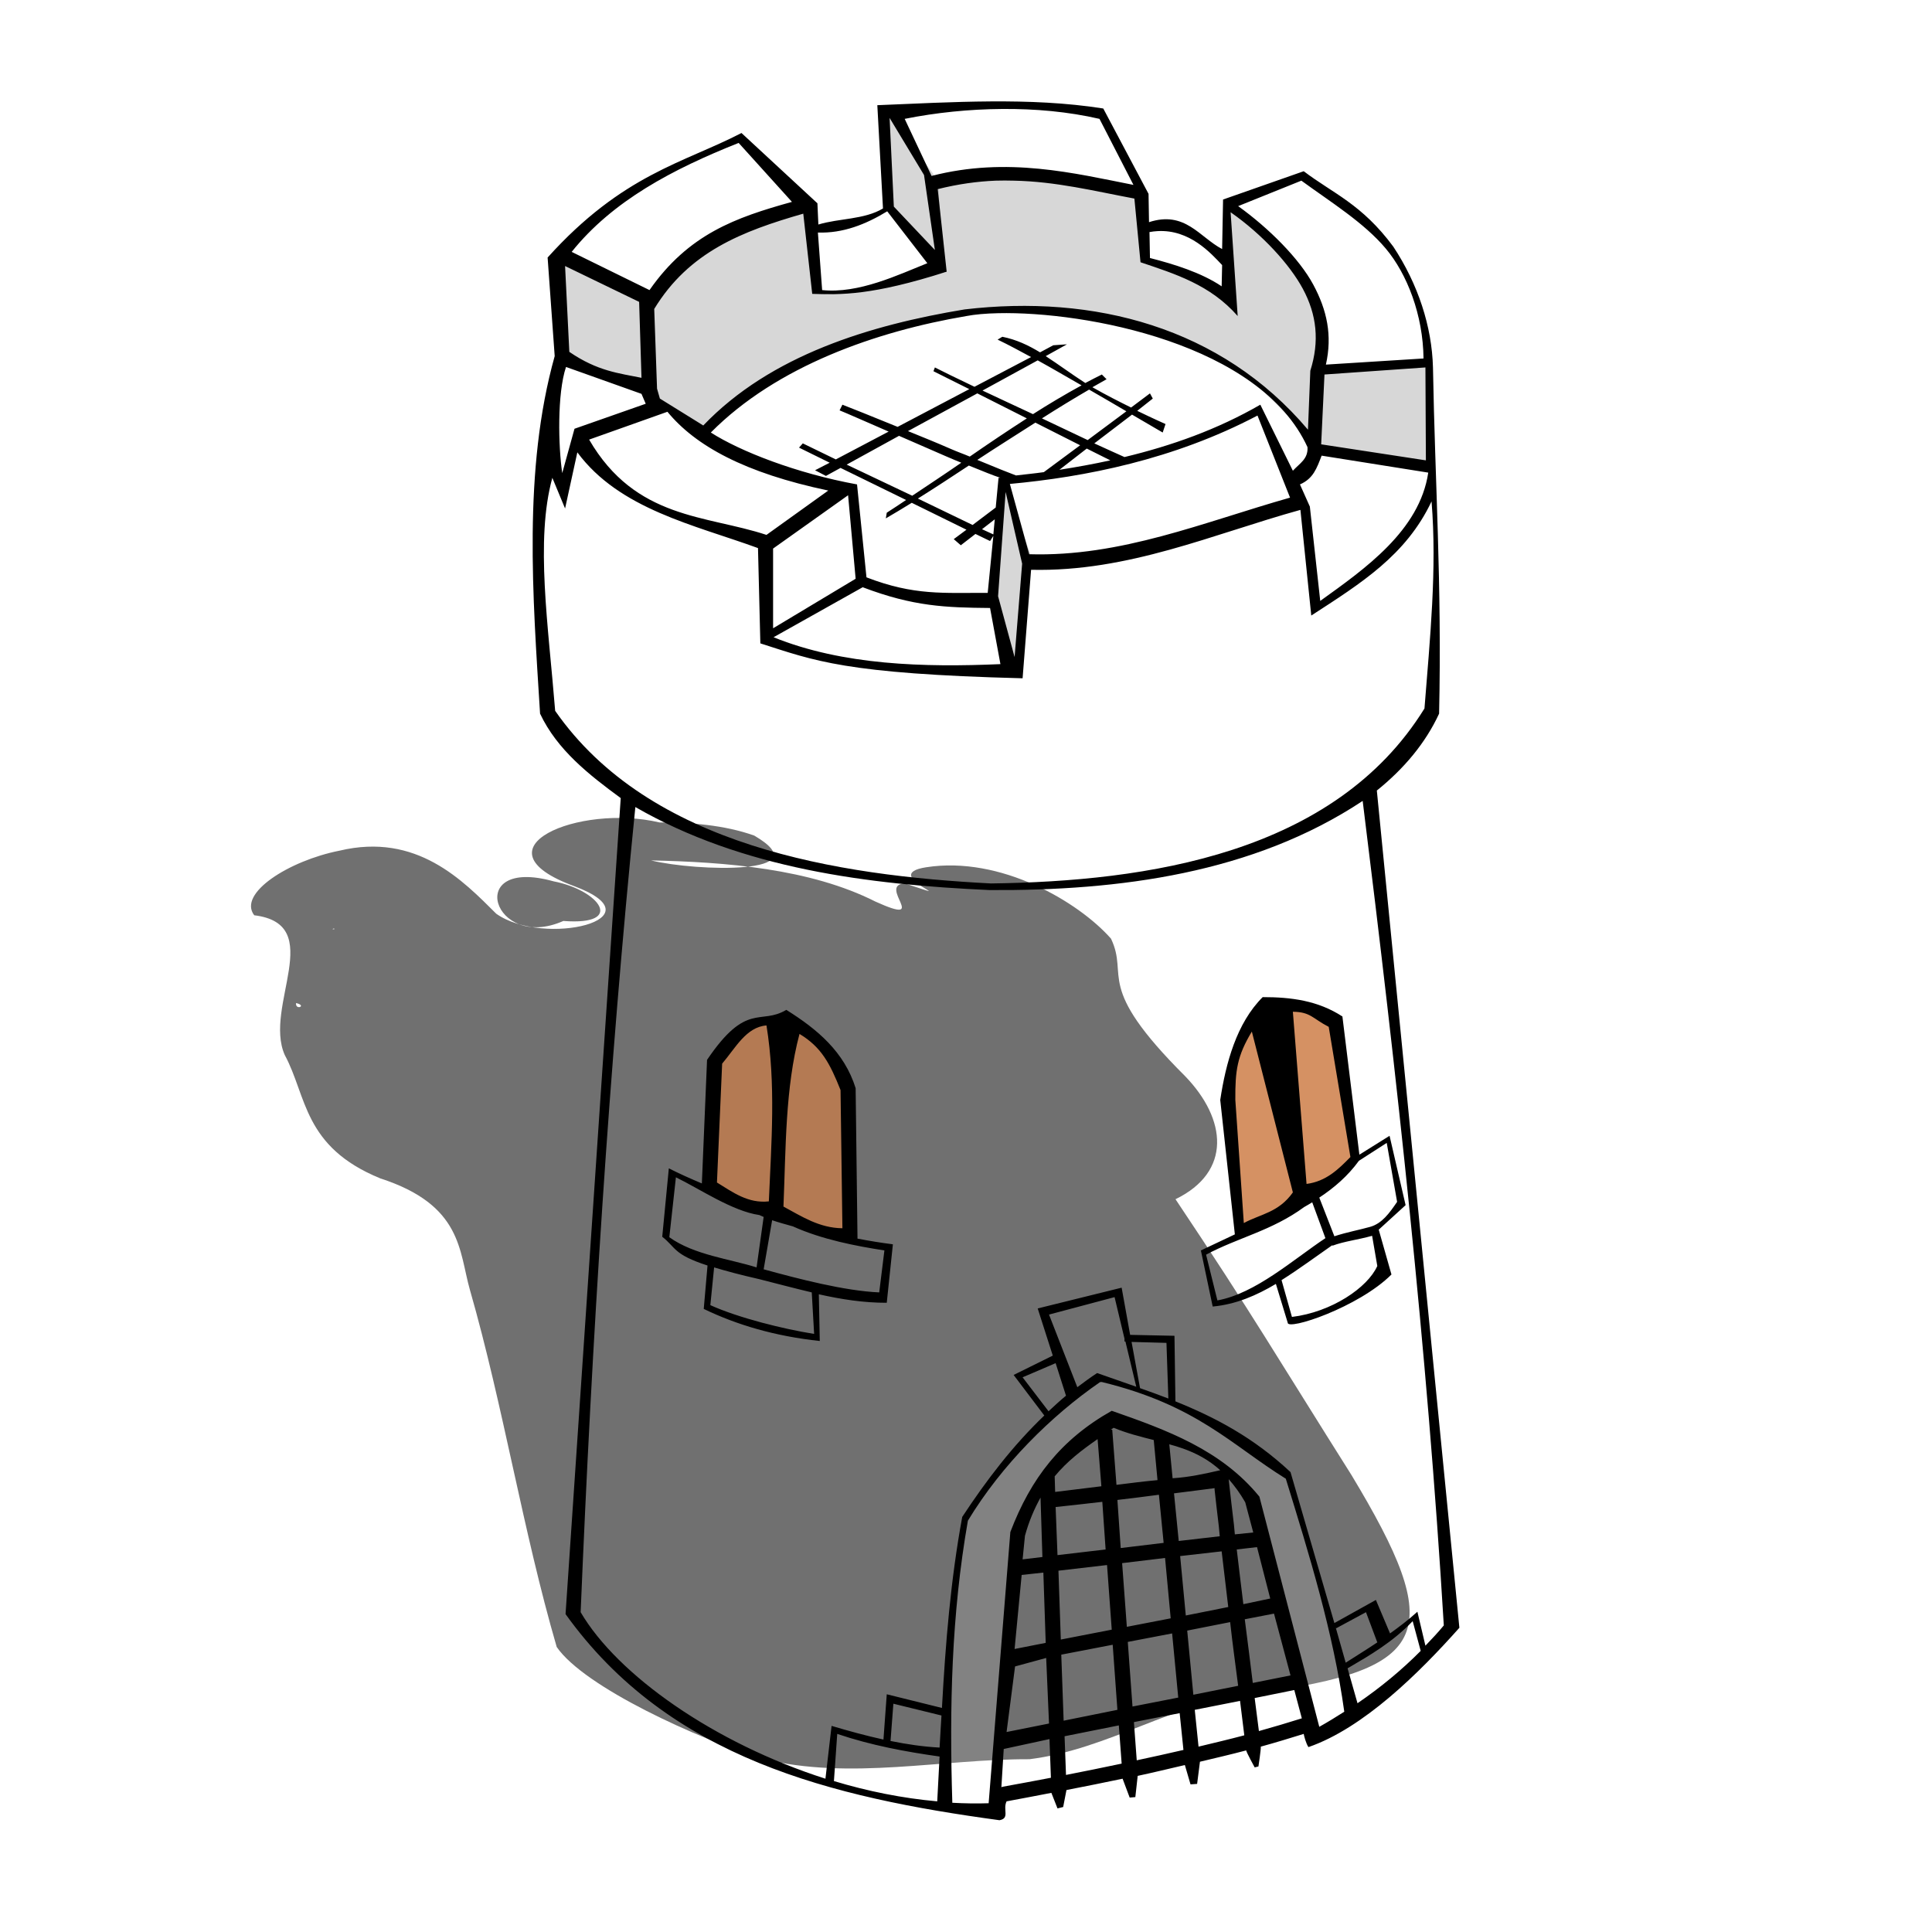 <?xml version="1.0" encoding="UTF-8" standalone="no"?>
<!-- Created with Inkscape (http://www.inkscape.org/) -->
<svg xmlns:dc="http://purl.org/dc/elements/1.1/" xmlns:cc="http://creativecommons.org/ns#" xmlns:rdf="http://www.w3.org/1999/02/22-rdf-syntax-ns#" xmlns:svg="http://www.w3.org/2000/svg" xmlns="http://www.w3.org/2000/svg" xmlns:xlink="http://www.w3.org/1999/xlink" xmlns:sodipodi="http://sodipodi.sourceforge.net/DTD/sodipodi-0.dtd" xmlns:inkscape="http://www.inkscape.org/namespaces/inkscape" width="128" height="128" id="svg2" sodipodi:version="0.32" inkscape:version="0.45+devel" version="1.0" sodipodi:docname="tower_round.svg" inkscape:output_extension="org.inkscape.output.svg.inkscape">
  <defs id="defs4">
    <linearGradient id="linearGradient2320">
      <stop id="stop2322" offset="0" style="stop-color: rgb(106, 60, 29); stop-opacity: 1;"/>
      <stop id="stop2324" offset="1" style="stop-color: rgb(143, 81, 39); stop-opacity: 1;"/>
    </linearGradient>
    <linearGradient id="linearGradient2338">
      <stop id="stop2340" offset="0" style="stop-color: rgb(177, 177, 177); stop-opacity: 1;"/>
      <stop id="stop2342" offset="1" style="stop-color: rgb(228, 228, 228); stop-opacity: 1;"/>
    </linearGradient>
    <linearGradient inkscape:collect="always" xlink:href="#linearGradient2338" id="linearGradient2369" x1="45.499" y1="58.344" x2="87.941" y2="105.067" gradientUnits="userSpaceOnUse"/>
    <linearGradient inkscape:collect="always" xlink:href="#linearGradient2338" id="linearGradient2374" x1="70.884" y1="46.03" x2="101.848" y2="54.396" gradientUnits="userSpaceOnUse"/>
    <linearGradient inkscape:collect="always" xlink:href="#linearGradient2338" id="linearGradient2410" x1="61.445" y1="33.127" x2="88.231" y2="20.489" gradientUnits="userSpaceOnUse"/>
    <linearGradient inkscape:collect="always" xlink:href="#linearGradient2338" id="linearGradient2412" x1="48.68" y1="14.924" x2="86.351" y2="24.587" gradientUnits="userSpaceOnUse"/>
    <linearGradient inkscape:collect="always" xlink:href="#linearGradient2338" id="linearGradient2414" x1="44.154" y1="33.699" x2="50.636" y2="31.375" gradientUnits="userSpaceOnUse"/>
    <linearGradient inkscape:collect="always" xlink:href="#linearGradient2338" id="linearGradient2416" x1="52.104" y1="36.634" x2="56.385" y2="37.368" gradientUnits="userSpaceOnUse"/>
    <linearGradient inkscape:collect="always" xlink:href="#linearGradient2338" id="linearGradient2418" x1="51.003" y1="41.588" x2="67.515" y2="41.588" gradientUnits="userSpaceOnUse"/>
    <linearGradient inkscape:collect="always" xlink:href="#linearGradient2338" id="linearGradient2420" x1="65.803" y1="35.533" x2="68.249" y2="40.915" gradientUnits="userSpaceOnUse"/>
    <linearGradient inkscape:collect="always" xlink:href="#linearGradient2338" id="linearGradient2422" x1="68.738" y1="37.001" x2="83.538" y2="28.623" gradientUnits="userSpaceOnUse"/>
    <linearGradient inkscape:collect="always" xlink:href="#linearGradient2338" id="linearGradient2424" x1="86.229" y1="35.166" x2="92.1" y2="31.253" gradientUnits="userSpaceOnUse"/>
    <linearGradient inkscape:collect="always" xlink:href="#linearGradient2338" id="linearGradient2426" x1="88.186" y1="25.137" x2="93.69" y2="29.785" gradientUnits="userSpaceOnUse"/>
    <linearGradient inkscape:collect="always" xlink:href="#linearGradient2338" id="linearGradient2428" x1="86.596" y1="20.795" x2="92.344" y2="16.269" gradientUnits="userSpaceOnUse"/>
    <linearGradient inkscape:collect="always" xlink:href="#linearGradient2338" id="linearGradient2430" x1="75.71" y1="16.636" x2="81.703" y2="16.636" gradientUnits="userSpaceOnUse"/>
    <linearGradient inkscape:collect="always" xlink:href="#linearGradient2338" id="linearGradient2432" x1="62.011" y1="12.233" x2="72.408" y2="7.952" gradientUnits="userSpaceOnUse"/>
    <linearGradient inkscape:collect="always" xlink:href="#linearGradient2338" id="linearGradient2434" x1="58.587" y1="9.42" x2="61.155" y2="14.313" gradientUnits="userSpaceOnUse"/>
    <linearGradient inkscape:collect="always" xlink:href="#linearGradient2338" id="linearGradient2436" x1="54.55" y1="19.266" x2="58.097" y2="14.863" gradientUnits="userSpaceOnUse"/>
    <linearGradient inkscape:collect="always" xlink:href="#linearGradient2338" id="linearGradient2438" x1="38.528" y1="17.431" x2="50.147" y2="10.949" gradientUnits="userSpaceOnUse"/>
    <linearGradient inkscape:collect="always" xlink:href="#linearGradient2338" id="linearGradient2440" x1="38.405" y1="19.205" x2="41.586" y2="23.486" gradientUnits="userSpaceOnUse"/>
    <linearGradient inkscape:collect="always" xlink:href="#linearGradient2338" id="linearGradient2442" x1="36.815" y1="29.173" x2="42.319" y2="26.605" gradientUnits="userSpaceOnUse"/>
    <linearGradient inkscape:collect="always" xlink:href="#linearGradient2320" id="linearGradient3218" x1="75.243" y1="108.843" x2="66.835" y2="120.259" gradientUnits="userSpaceOnUse"/>
    <linearGradient inkscape:collect="always" xlink:href="#linearGradient2338" id="linearGradient3248" x1="89.168" y1="110.011" x2="90.984" y2="107.33" gradientUnits="userSpaceOnUse"/>
    <linearGradient inkscape:collect="always" xlink:href="#linearGradient2338" id="linearGradient3250" x1="89.946" y1="112.259" x2="93.924" y2="108.368" gradientUnits="userSpaceOnUse"/>
    <linearGradient inkscape:collect="always" xlink:href="#linearGradient2338" id="linearGradient3252" x1="59.589" y1="115.2" x2="62.011" y2="113.73" gradientUnits="userSpaceOnUse"/>
    <linearGradient inkscape:collect="always" xlink:href="#linearGradient2338" id="linearGradient3254" x1="57.078" y1="118.378" x2="61.492" y2="117.015" gradientUnits="userSpaceOnUse"/>
    <linearGradient inkscape:collect="always" xlink:href="#linearGradient2338" id="linearGradient3256" x1="69.405" y1="93.751" x2="70.573" y2="90.811" gradientUnits="userSpaceOnUse"/>
    <linearGradient inkscape:collect="always" xlink:href="#linearGradient2338" id="linearGradient3258" x1="72.173" y1="91.849" x2="73.946" y2="86.746" gradientUnits="userSpaceOnUse"/>
    <linearGradient inkscape:collect="always" xlink:href="#linearGradient2338" id="linearGradient3260" x1="75.676" y1="92.108" x2="77.232" y2="89.341" gradientUnits="userSpaceOnUse"/>
    <linearGradient inkscape:collect="always" xlink:href="#linearGradient2338" id="linearGradient3262" x1="85.795" y1="87.005" x2="90.638" y2="82.335" gradientUnits="userSpaceOnUse"/>
    <linearGradient inkscape:collect="always" xlink:href="#linearGradient2338" id="linearGradient3264" x1="89.081" y1="81.557" x2="91.849" y2="76.281" gradientUnits="userSpaceOnUse"/>
    <linearGradient inkscape:collect="always" xlink:href="#linearGradient2338" id="linearGradient3266" x1="80.951" y1="86.314" x2="87.005" y2="79.914" gradientUnits="userSpaceOnUse"/>
    <linearGradient inkscape:collect="always" xlink:href="#linearGradient2338" id="linearGradient3268" x1="46.876" y1="86.227" x2="54.227" y2="85.362" gradientUnits="userSpaceOnUse"/>
    <linearGradient inkscape:collect="always" xlink:href="#linearGradient2338" id="linearGradient3270" x1="45.059" y1="81.946" x2="50.249" y2="80.995" gradientUnits="userSpaceOnUse"/>
    <linearGradient inkscape:collect="always" xlink:href="#linearGradient2338" id="linearGradient3272" x1="51.373" y1="84.454" x2="58.811" y2="83.243" gradientUnits="userSpaceOnUse"/>
    <filter inkscape:collect="always" id="filter3649">
      <feGaussianBlur inkscape:collect="always" stdDeviation="1.253" id="feGaussianBlur3651"/>
    </filter>
  </defs>
  <sodipodi:namedview id="base" pagecolor="#ffffff" bordercolor="#666666" borderopacity="1.0" gridtolerance="10000" guidetolerance="10" objecttolerance="10" inkscape:pageopacity="0.0" inkscape:pageshadow="2" inkscape:zoom="1" inkscape:cx="64" inkscape:cy="64" inkscape:document-units="px" inkscape:current-layer="layer2" showgrid="false" width="744.09px" inkscape:window-width="1248" inkscape:window-height="975" inkscape:window-x="426" inkscape:window-y="24"/>
  <g inkscape:groupmode="layer" id="layer2" inkscape:label="colors">
    <path style="fill: rgb(0, 0, 0); fill-rule: evenodd; stroke: none; stroke-width: 1px; stroke-linecap: butt; stroke-linejoin: miter; stroke-opacity: 1; filter: url(&quot;#filter3649&quot;); fill-opacity: 0.562;" d="M 43.691,54.489 C 38.381,53.227 31.195,56.215 38.058,58.715 C 43.818,60.885 36.038,62.77 32.879,60.538 C 30.669,58.338 27.608,55.14 22.494,56.359 C 19.146,57.021 15.733,59.189 16.843,60.639 C 21.688,61.231 17.437,66.684 18.866,69.896 C 20.343,72.631 20.074,75.979 25.198,78.072 C 30.645,79.839 30.401,82.894 31.134,85.46 C 33.344,93.163 34.643,101.424 36.884,109.117 C 38.714,111.784 46.242,115.205 50.542,116.535 C 56.34,117.961 62.383,116.53 68.207,116.553 C 73.51,115.885 77.766,112.761 83.15,112.172 C 94.973,110.655 95.783,108.08 89.53,97.712 C 84.737,90.118 82.95,87.027 77.88,79.451 C 81.616,77.638 81.284,74.152 78.507,71.288 C 72.446,65.247 74.823,64.739 73.606,62.188 C 71.455,59.748 66.291,56.693 61.37,57.457 C 58.088,57.956 64.241,59.95 59.948,58.526 C 58.093,58.645 61.696,61.406 58,59.732 C 53.659,57.543 48.091,57.112 43.134,57.005 C 46.135,57.738 54.437,57.981 49.972,55.36 C 47.988,54.653 45.732,54.487 43.691,54.489 z M 36.678,58.391 C 30.679,56.716 32.673,63.081 37.324,61.016 C 41.474,61.333 39.716,58.975 36.678,58.391 z M 25.513,59.612 L 25.302,59.702 L 25.513,59.612 z M 22.097,61.52 C 22.343,61.552 21.885,61.6 22.097,61.52 z M 19.614,66.454 C 20.377,66.628 19.56,66.969 19.614,66.454 z" id="path3528" sodipodi:nodetypes="cccccccccccccccccccccccccccccccc" inkscape:transform-center-x="-35.870846" inkscape:transform-center-y="8.1805851"/>
    <path style="fill: url(&quot;#linearGradient2369&quot;) rgb(0, 0, 0); fill-rule: evenodd; stroke: none; stroke-width: 1px; stroke-linecap: butt; stroke-linejoin: miter; stroke-opacity: 1;" d="M 41.83,52.901 L 37.916,106.718 L 38.772,108.43 L 44.643,113.567 L 54.673,118.337 L 66.17,120.417 L 66.537,112.834 L 67.271,101.826 L 70.451,96.444 L 73.631,94.12 L 78.279,95.343 L 82.315,98.279 L 83.783,100.48 L 85.495,109.164 L 87.207,115.402 L 96.381,108.063 L 94.057,82.867 L 90.632,52.29 L 85.862,54.981 L 78.646,57.672 L 69.717,58.65 L 61.4,58.405 L 50.881,56.693 L 41.83,52.901 z" id="path2367"/>
    <path style="fill: url(&quot;#linearGradient2374&quot;) rgb(0, 0, 0); fill-rule: evenodd; stroke: none; stroke-width: 1px; stroke-linecap: butt; stroke-linejoin: miter; stroke-opacity: 1;" d="M 35.837,30.763 L 35.959,46.786 L 39.629,51.434 L 45.255,54.858 L 55.529,57.916 L 66.048,59.017 L 78.156,57.916 L 88.675,53.758 L 95.28,47.275 L 95.035,31.375 L 93.934,34.31 L 90.265,38.102 L 87.207,40.426 L 86.473,33.454 L 75.099,36.634 L 68.127,37.123 L 67.515,44.584 L 60.666,44.34 L 54.55,43.484 L 50.759,42.138 L 50.636,35.9 L 45.377,34.433 L 41.096,32.353 L 38.161,28.806 L 37.305,32.72 L 35.837,30.763 z" id="path2372"/>
    <path style="fill: url(&quot;#linearGradient2442&quot;) rgb(0, 0, 0); fill-rule: evenodd; stroke: none; stroke-width: 1px; stroke-linecap: butt; stroke-linejoin: miter; stroke-opacity: 1;" d="M 37.305,23.914 L 43.053,25.626 L 43.053,27.461 L 38.283,28.562 L 37.305,32.965 L 36.204,30.152 L 36.693,25.749 L 37.305,23.914 z" id="path2376"/>
    <path style="fill: url(&quot;#linearGradient2440&quot;) rgb(0, 0, 0); fill-rule: evenodd; stroke: none; stroke-width: 1px; stroke-linecap: butt; stroke-linejoin: miter; stroke-opacity: 1;" d="M 37.549,23.547 L 36.938,17.065 L 42.931,19.388 L 43.298,25.749 L 37.549,23.547 z" id="path2378"/>
    <path style="fill: url(&quot;#linearGradient2438&quot;) rgb(0, 0, 0); fill-rule: evenodd; stroke: none; stroke-width: 1px; stroke-linecap: butt; stroke-linejoin: miter; stroke-opacity: 1;" d="M 37.06,16.698 L 39.629,14.251 L 43.053,12.05 L 46.233,10.337 L 49.169,8.992 L 53.205,13.762 L 48.802,15.23 L 45.377,17.431 L 43.053,19.755 L 37.06,16.698 z" id="path2380"/>
    <path style="fill: url(&quot;#linearGradient2436&quot;) rgb(0, 0, 0); fill-rule: evenodd; stroke: none; stroke-width: 1px; stroke-linecap: butt; stroke-linejoin: miter; stroke-opacity: 1;" d="M 53.694,15.108 L 56.14,14.618 L 58.831,13.884 L 62.501,17.676 L 59.81,18.165 L 58.22,18.899 L 56.14,19.266 L 54.061,19.266 L 53.694,15.108 z" id="path2382"/>
    <path style="fill: url(&quot;#linearGradient2434&quot;) rgb(0, 0, 0); fill-rule: evenodd; stroke: none; stroke-width: 1px; stroke-linecap: butt; stroke-linejoin: miter; stroke-opacity: 1;" d="M 58.954,14.007 L 58.587,7.157 L 62.134,11.927 L 62.501,17.554 L 58.954,14.007 z" id="path2384"/>
    <path style="fill: url(&quot;#linearGradient2432&quot;) rgb(0, 0, 0); fill-rule: evenodd; stroke: none; stroke-width: 1px; stroke-linecap: butt; stroke-linejoin: miter; stroke-opacity: 1;" d="M 59.565,7.28 L 63.601,7.035 L 67.76,6.913 L 73.264,7.647 L 75.955,12.906 L 69.472,11.561 L 65.681,11.561 L 62.011,11.927 L 58.831,7.524 L 59.565,7.28 z" id="path2386"/>
    <path style="fill: url(&quot;#linearGradient2430&quot;) rgb(0, 0, 0); fill-rule: evenodd; stroke: none; stroke-width: 1px; stroke-linecap: butt; stroke-linejoin: miter; stroke-opacity: 1;" d="M 75.71,13.273 L 75.832,17.431 L 77.3,17.676 L 81.703,20 L 81.581,17.187 L 79.746,16.086 L 77.667,14.863 L 75.955,14.985 L 75.71,13.273 z" id="path2388"/>
    <path style="fill: url(&quot;#linearGradient2428&quot;) rgb(0, 0, 0); fill-rule: evenodd; stroke: none; stroke-width: 1px; stroke-linecap: butt; stroke-linejoin: miter; stroke-opacity: 1;" d="M 81.459,13.395 L 86.106,11.561 L 90.143,14.251 L 92.344,16.575 L 93.934,19.878 L 94.668,23.792 L 87.085,24.648 L 87.452,22.446 L 86.963,19.266 L 84.761,16.331 L 81.459,13.395 z" id="path2390"/>
    <path style="fill: url(&quot;#linearGradient2426&quot;) rgb(0, 0, 0); fill-rule: evenodd; stroke: none; stroke-width: 1px; stroke-linecap: butt; stroke-linejoin: miter; stroke-opacity: 1;" d="M 87.085,24.648 L 86.718,29.907 L 94.668,31.008 L 94.546,23.914 L 87.085,24.648 z" id="path2392"/>
    <path style="fill: url(&quot;#linearGradient2424&quot;) rgb(0, 0, 0); fill-rule: evenodd; stroke: none; stroke-width: 1px; stroke-linecap: butt; stroke-linejoin: miter; stroke-opacity: 1;" d="M 86.963,29.907 L 85.617,32.109 L 86.596,33.576 L 87.085,40.426 L 88.92,38.958 L 92.834,36.145 L 94.668,33.209 L 94.879,30.886 L 86.963,29.907 z" id="path2394" sodipodi:nodetypes="ccccccccc"/>
    <path style="fill: url(&quot;#linearGradient2422&quot;) rgb(0, 0, 0); fill-rule: evenodd; stroke: none; stroke-width: 1px; stroke-linecap: butt; stroke-linejoin: miter; stroke-opacity: 1;" d="M 83.416,27.094 C 83.905,28.195 86.596,33.332 86.596,33.332 L 82.07,34.8 L 72.775,36.879 L 67.882,37.001 L 66.415,31.619 L 70.451,31.619 L 75.465,30.274 L 79.012,29.296 L 82.804,27.706 L 83.416,27.094 z" id="path2396"/>
    <path style="fill: url(&quot;#linearGradient2420&quot;) rgb(0, 0, 0); fill-rule: evenodd; stroke: none; stroke-width: 1px; stroke-linecap: butt; stroke-linejoin: miter; stroke-opacity: 1;" d="M 68.249,36.634 L 67.393,44.462 L 65.803,39.447 L 66.415,31.742 L 68.249,36.634 z" id="path2398"/>
    <path style="fill: url(&quot;#linearGradient2418&quot;) rgb(0, 0, 0); fill-rule: evenodd; stroke: none; stroke-width: 1px; stroke-linecap: butt; stroke-linejoin: miter; stroke-opacity: 1;" d="M 65.681,39.937 L 62.011,39.692 L 57.853,38.836 L 57.241,38.591 L 51.003,42.138 L 51.86,42.994 L 55.162,43.606 L 62.011,44.462 L 67.515,44.584 L 65.681,39.937 z" id="path2400"/>
    <path style="fill: url(&quot;#linearGradient2416&quot;) rgb(0, 0, 0); fill-rule: evenodd; stroke: none; stroke-width: 1px; stroke-linecap: butt; stroke-linejoin: miter; stroke-opacity: 1;" d="M 56.63,32.353 L 57.119,38.836 L 51.003,42.383 L 50.881,38.347 L 50.881,35.9 L 56.63,32.353 z" id="path2402"/>
    <path style="fill: url(&quot;#linearGradient2414&quot;) rgb(0, 0, 0); fill-rule: evenodd; stroke: none; stroke-width: 1px; stroke-linecap: butt; stroke-linejoin: miter; stroke-opacity: 1;" d="M 56.385,32.72 L 51.615,31.253 L 47.701,29.54 L 44.032,26.727 L 38.161,28.439 L 39.139,30.396 L 41.586,32.476 L 46.111,34.677 L 51.003,36.023 L 56.385,32.72 z" id="path2404"/>
    <path style="fill: url(&quot;#linearGradient2412&quot;) rgb(0, 0, 0); fill-rule: evenodd; stroke: none; stroke-width: 1px; stroke-linecap: butt; stroke-linejoin: miter; stroke-opacity: 1;" d="M 47.089,28.439 L 50.392,25.504 L 56.385,22.691 L 62.011,20.978 L 66.537,20.367 L 72.041,20.856 L 76.444,21.59 L 82.682,24.648 L 86.963,29.173 L 86.106,31.742 L 87.207,27.95 L 87.207,24.159 L 87.697,21.712 L 85.74,17.309 L 81.459,13.395 L 81.581,16.82 L 81.826,19.755 L 77.789,17.676 L 75.832,17.431 L 75.955,12.906 L 69.962,11.805 L 66.537,11.561 L 62.011,11.805 L 62.623,18.043 L 58.954,18.899 L 54.795,19.511 L 53.939,19.388 L 53.45,13.762 L 48.924,15.108 L 44.766,17.921 L 42.442,20.367 L 43.298,26.482 L 44.521,27.094 L 47.089,28.439 z" id="path2406"/>
    <path style="fill: url(&quot;#linearGradient2410&quot;) rgb(0, 0, 0); fill-rule: evenodd; stroke: none; stroke-width: 1px; stroke-linecap: butt; stroke-linejoin: miter; stroke-opacity: 1;" d="M 47.089,28.684 L 49.413,26.36 L 56.263,22.554 L 64.938,20.489 L 71.307,20.612 L 79.502,23.058 L 82.926,24.892 L 87.085,28.929 L 86.351,31.986 L 83.66,27.094 L 79.624,29.173 L 74.487,30.763 L 70.451,31.619 L 66.292,31.619 L 65.803,39.937 L 62.011,39.814 L 57.241,38.591 L 56.507,32.72 L 53.083,31.619 L 48.313,29.785 L 47.089,28.684 z" id="path2408" sodipodi:nodetypes="ccccccccccccccccccccc"/>
    <path id="path2444" d="M 37.549,23.547 L 36.938,17.065 L 42.931,19.388 L 43.298,25.749 L 37.549,23.547 z" style="fill: rgb(0, 0, 0); fill-rule: evenodd; stroke: none; stroke-width: 1px; stroke-linecap: butt; stroke-linejoin: miter; stroke-opacity: 1; fill-opacity: 0.157;"/>
    <path id="path2446" d="M 58.954,14.007 L 58.587,7.157 L 62.134,11.927 L 62.501,17.554 L 58.954,14.007 z" style="fill: rgb(0, 0, 0); fill-rule: evenodd; stroke: none; stroke-width: 1px; stroke-linecap: butt; stroke-linejoin: miter; stroke-opacity: 1; fill-opacity: 0.157;"/>
    <path id="path2448" d="M 87.085,24.648 L 86.718,29.907 L 94.668,31.008 L 94.546,23.914 L 87.085,24.648 z" style="fill: rgb(0, 0, 0); fill-rule: evenodd; stroke: none; stroke-width: 1px; stroke-linecap: butt; stroke-linejoin: miter; stroke-opacity: 1; fill-opacity: 0.157;"/>
    <path id="path2450" d="M 68.249,36.634 L 67.393,44.462 L 65.803,39.447 L 66.415,31.742 L 68.249,36.634 z" style="fill: rgb(0, 0, 0); fill-rule: evenodd; stroke: none; stroke-width: 1px; stroke-linecap: butt; stroke-linejoin: miter; stroke-opacity: 1; fill-opacity: 0.157;"/>
    <path id="path3029" d="M 47.089,28.439 L 50.392,25.504 L 56.385,22.691 L 62.011,20.978 L 66.537,20.367 L 72.041,20.856 L 76.444,21.59 L 82.593,24.825 L 86.963,29.173 L 86.106,31.742 L 87.207,27.95 L 87.207,24.159 L 87.697,21.712 L 85.74,17.309 L 81.459,13.395 L 81.581,16.82 L 81.826,19.755 L 77.789,17.676 L 75.832,17.431 L 75.955,12.906 L 69.962,11.805 L 66.537,11.561 L 62.011,11.805 L 62.623,18.043 L 58.954,18.899 L 54.795,19.511 L 53.939,19.388 L 53.45,13.762 L 48.924,15.108 L 44.766,17.921 L 42.442,20.367 L 43.298,26.482 L 44.521,27.094 L 47.089,28.439 z" style="fill: rgb(0, 0, 0); fill-rule: evenodd; stroke: none; stroke-width: 1px; stroke-linecap: butt; stroke-linejoin: miter; stroke-opacity: 1; fill-opacity: 0.157;" sodipodi:nodetypes="cccccccccccccccccccccccccccccccccc"/>
    <path style="fill: url(&quot;#linearGradient3218&quot;) rgb(0, 0, 0); fill-rule: evenodd; stroke: none; stroke-width: 1px; stroke-linecap: butt; stroke-linejoin: miter; stroke-opacity: 1;" d="M 65.989,118.746 L 66.768,108.886 L 67.459,101.881 L 69.103,98.335 L 73.168,94.097 L 77.578,95.222 C 79.528,96.162 80.971,96.535 82.854,99.2 L 86.919,114.249 L 80.778,115.892 L 74.378,117.362 L 65.989,118.746 z" id="path3031" sodipodi:nodetypes="ccccccccccc"/>
    <path style="fill: rgb(255, 255, 255); fill-rule: evenodd; stroke: none; stroke-width: 1px; stroke-linecap: butt; stroke-linejoin: miter; stroke-opacity: 1; fill-opacity: 0.125;" d="M 62.53,119.697 L 62.789,111.049 L 63.827,100.93 L 64.951,99.2 L 67.805,95.568 L 72.735,91.243 L 75.676,92.108 L 80.432,94.27 L 85.535,97.73 L 86.746,102.486 L 89.859,113.643 L 87.265,115.114 L 83.027,99.546 C 81.795,97.869 80.844,96.725 78.011,95.395 L 73.773,94.184 C 72.263,95.46 69.763,97.263 69.103,97.903 L 67.2,102.746 L 66.162,115.459 L 65.989,120.562 L 62.53,119.697 z" id="path3220" sodipodi:nodetypes="cccccccccccccccccccc"/>
    <path style="fill: url(&quot;#linearGradient3254&quot;) rgb(0, 0, 0); fill-rule: evenodd; stroke: none; stroke-width: 1px; stroke-linecap: butt; stroke-linejoin: miter; stroke-opacity: 1;" d="M 62.443,119.438 L 59.503,119.178 L 54.919,118.227 C 54.919,118.227 54.91,114.5 55.265,114.595 C 56.919,115.038 62.703,116.238 62.703,116.238 L 62.443,119.438 z" id="path3222" sodipodi:nodetypes="cccscc"/>
    <path style="fill: url(&quot;#linearGradient3252&quot;) rgb(0, 0, 0); fill-rule: evenodd; stroke: none; stroke-width: 1px; stroke-linecap: butt; stroke-linejoin: miter; stroke-opacity: 1;" d="M 58.724,115.114 L 58.897,112.432 L 62.616,113.643 L 62.443,116.065 L 58.724,115.114 z" id="path3224"/>
    <path style="fill: url(&quot;#linearGradient3250&quot;) rgb(0, 0, 0); fill-rule: evenodd; stroke: none; stroke-width: 1px; stroke-linecap: butt; stroke-linejoin: miter; stroke-opacity: 1;" d="M 88.822,110.53 L 90.811,109.405 L 93.751,107.157 L 94.53,109.665 L 89.514,113.211 L 88.822,110.53 z" id="path3226"/>
    <path style="fill: url(&quot;#linearGradient3248&quot;) rgb(0, 0, 0); fill-rule: evenodd; stroke: none; stroke-width: 1px; stroke-linecap: butt; stroke-linejoin: miter; stroke-opacity: 1;" d="M 92.022,108.714 L 90.897,106.292 L 88.13,107.935 L 88.995,110.443 L 92.022,108.714 z" id="path3228"/>
    <path style="fill: url(&quot;#linearGradient3266&quot;) rgb(0, 0, 0); fill-rule: evenodd; stroke: none; stroke-width: 1px; stroke-linecap: butt; stroke-linejoin: miter; stroke-opacity: 1;" d="M 86.919,79.395 L 82.422,81.903 L 79.568,82.941 L 80.519,86.314 L 82.076,86.054 L 85.449,84.151 L 88.389,82.162 L 86.919,79.395 z" id="path3230"/>
    <path style="fill: url(&quot;#linearGradient3264&quot;) rgb(0, 0, 0); fill-rule: evenodd; stroke: none; stroke-width: 1px; stroke-linecap: butt; stroke-linejoin: miter; stroke-opacity: 1;" d="M 86.832,79.049 L 90.032,76.627 L 92.108,75.416 L 92.973,79.654 L 91.157,81.557 L 88.822,82.162 L 86.832,79.049 z" id="path3232"/>
    <path style="fill: url(&quot;#linearGradient3262&quot;) rgb(0, 0, 0); fill-rule: evenodd; stroke: none; stroke-width: 1px; stroke-linecap: butt; stroke-linejoin: miter; stroke-opacity: 1;" d="M 88.562,82.076 L 84.67,84.67 L 85.276,87.524 L 87.351,87.092 L 91.07,85.362 L 91.762,84.497 L 91.07,81.47 L 88.562,82.076 z" id="path3234"/>
    <path style="fill: url(&quot;#linearGradient3260&quot;) rgb(0, 0, 0); fill-rule: evenodd; stroke: none; stroke-width: 1px; stroke-linecap: butt; stroke-linejoin: miter; stroke-opacity: 1;" d="M 77.838,92.8 L 77.578,88.649 L 74.724,88.735 L 75.33,92.022 L 77.838,92.8 z" id="path3236"/>
    <path style="fill: url(&quot;#linearGradient3258&quot;) rgb(0, 0, 0); fill-rule: evenodd; stroke: none; stroke-width: 1px; stroke-linecap: butt; stroke-linejoin: miter; stroke-opacity: 1;" d="M 71.092,92.454 L 69.016,86.832 L 74.119,85.795 L 75.33,92.195 L 72.908,91.157 L 71.438,92.541 L 70.659,91.935" id="path3238"/>
    <path style="fill: url(&quot;#linearGradient3256&quot;) rgb(0, 0, 0); fill-rule: evenodd; stroke: none; stroke-width: 1px; stroke-linecap: butt; stroke-linejoin: miter; stroke-opacity: 1;" d="M 70.054,89.946 L 67.459,91.157 L 69.449,93.751 L 71.351,92.454 L 70.054,89.946 z" id="path3240"/>
    <path style="fill: url(&quot;#linearGradient3272&quot;) rgb(0, 0, 0); fill-rule: evenodd; stroke: none; stroke-width: 1px; stroke-linecap: butt; stroke-linejoin: miter; stroke-opacity: 1;" d="M 58.811,82.768 L 53.189,81.211 L 51.027,80.432 L 50.162,84.151 L 53.449,85.103 C 53.449,85.103 55.784,85.795 56.13,85.795 C 56.476,85.795 58.638,86.054 58.638,86.054 L 58.811,82.768 z" id="path3242"/>
    <path style="fill: url(&quot;#linearGradient3270&quot;) rgb(0, 0, 0); fill-rule: evenodd; stroke: none; stroke-width: 1px; stroke-linecap: butt; stroke-linejoin: miter; stroke-opacity: 1;" d="M 51.546,80.259 C 51.2,80.259 48.173,79.481 48.173,79.481 L 46.27,78.443 L 44.281,77.665 L 44.108,81.816 L 46.184,83.546 L 50.249,84.324 L 51.546,80.259 z" id="path3244"/>
    <path style="fill: url(&quot;#linearGradient3268&quot;) rgb(0, 0, 0); fill-rule: evenodd; stroke: none; stroke-width: 1px; stroke-linecap: butt; stroke-linejoin: miter; stroke-opacity: 1;" d="M 47.135,83.719 L 46.876,86.573 L 49.989,87.87 L 54.227,88.735 L 54.141,85.362 L 51.027,84.324 L 47.135,83.719 z" id="path3246"/>
    <path style="fill: rgb(213, 145, 99); fill-rule: evenodd; stroke: none; stroke-width: 1px; stroke-linecap: butt; stroke-linejoin: miter; stroke-opacity: 1; fill-opacity: 1;" d="M 90.02,76.385 L 87.941,78.709 L 87.085,78.831 L 85.25,79.932 L 82.07,81.522 L 81.092,72.96 L 81.826,70.147 L 83.905,66.356 L 87.941,67.212 L 88.797,68.313 L 90.02,76.385 z" id="path3458"/>
    <path style="fill: rgb(213, 145, 99); fill-rule: evenodd; stroke: none; stroke-width: 1px; stroke-linecap: butt; stroke-linejoin: miter; stroke-opacity: 1; fill-opacity: 1;" d="M 56.63,81.889 L 51.737,80.421 L 50.025,79.932 L 46.967,78.342 L 47.334,70.392 L 49.291,68.435 L 50.392,67.579 L 52.104,67.579 L 55.04,69.413 L 56.385,72.838 L 56.63,81.889 z" id="path3460"/>
    <path id="path3462" d="M 56.63,81.889 L 51.737,80.421 L 50.025,79.932 L 46.967,78.342 L 47.334,70.392 L 49.291,68.435 L 50.392,67.579 L 52.104,67.579 L 55.04,69.413 L 56.385,72.838 L 56.63,81.889 z" style="fill: rgb(0, 0, 0); fill-rule: evenodd; stroke: none; stroke-width: 1px; stroke-linecap: butt; stroke-linejoin: miter; stroke-opacity: 1; fill-opacity: 0.157;"/>
  </g>
  <g inkscape:label="outline" inkscape:groupmode="layer" id="layer1">
    <path style="fill: rgb(0, 0, 0); fill-opacity: 1; fill-rule: evenodd; stroke: none; stroke-width: 1px; stroke-linecap: butt; stroke-linejoin: miter; stroke-opacity: 1;" d="M 65.625,6.719 C 63.126,6.736 60.619,6.867 58.125,6.969 L 58.5,13.812 C 57.255,14.556 55.6,14.456 54.219,14.875 L 54.156,13.469 L 49.125,8.812 C 45.306,10.793 41.256,11.539 36.281,17.062 L 36.75,23.594 C 34.638,31.128 35.299,39.539 35.781,47.281 C 36.913,49.683 39.023,51.331 41.125,52.875 L 37.469,106.938 C 44.329,116.512 55.125,119.084 66.219,120.594 C 66.923,120.465 66.422,119.896 66.688,119.344 C 67.655,119.171 68.658,118.969 69.656,118.781 L 70.062,119.812 L 70.438,119.719 L 70.656,118.594 C 71.888,118.358 73.129,118.102 74.375,117.844 L 74.844,119.094 L 75.219,119.062 L 75.375,117.656 C 76.429,117.432 77.459,117.179 78.5,116.938 L 78.875,118.219 L 79.312,118.188 L 79.5,116.719 C 80.532,116.473 81.565,116.233 82.562,115.969 C 82.578,116.094 83.125,117.094 83.125,117.094 L 83.375,117.031 C 83.375,117.031 83.551,115.873 83.531,115.719 C 84.507,115.451 85.455,115.161 86.375,114.875 C 86.392,115.002 86.528,115.517 86.688,115.75 C 90.34,114.487 94.025,110.836 96.688,107.844 L 91.219,52.375 C 93.008,50.936 94.439,49.241 95.344,47.281 C 95.533,38.661 95.073,31.99 94.938,24.344 C 94.868,21.634 93.95,18.822 92.312,16.344 C 90.222,13.513 88.304,12.813 86.375,11.344 L 81.031,13.219 L 80.969,16.5 C 79.468,15.714 78.519,13.941 76.125,14.719 L 76.094,12.844 L 73.094,7.188 C 70.614,6.799 68.124,6.702 65.625,6.719 z M 66.406,7.219 C 68.591,7.203 70.763,7.397 72.844,7.875 L 75.094,12.25 C 71.217,11.488 66.735,10.359 61.719,11.656 L 59.938,7.875 C 62.023,7.458 64.221,7.234 66.406,7.219 z M 58.938,7.812 L 61.219,11.594 L 61.938,16.562 L 59.219,13.688 L 58.938,7.812 z M 48.938,9.469 L 52.469,13.375 C 48.721,14.415 45.619,15.514 43.031,19.219 L 37.875,16.688 C 40.585,13.302 44.578,11.201 48.938,9.469 z M 65.969,11.969 C 66.373,11.953 66.765,11.961 67.156,11.969 C 69.961,12.022 72.492,12.657 75.156,13.156 L 75.562,17.375 C 77.863,18.151 80.185,18.866 82,20.938 L 81.531,14.062 C 83.649,15.541 85.45,17.527 86.312,19.125 C 87.241,20.846 87.431,22.608 86.812,24.562 L 86.656,28.469 C 80.885,21.646 72.454,19.495 63.906,20.5 C 57.69,21.53 51.075,23.507 46.594,28.188 L 43.719,26.406 L 43.531,25.75 L 43.344,20.469 C 45.646,16.682 49.169,15.319 53.219,14.156 L 53.812,19.469 C 55.692,19.53 57.761,19.59 62.719,18 L 62.125,12.531 C 63.477,12.193 64.756,12.017 65.969,11.969 z M 86.219,11.969 C 88.163,13.389 90.37,14.75 91.812,16.469 C 93.229,18.156 94.281,20.869 94.312,23.75 L 87.844,24.156 C 88.277,22.23 87.925,20.557 87,18.844 C 86.078,17.136 84.083,15.131 82.031,13.656 L 86.219,11.969 z M 58.781,14 L 61.438,17.438 C 59.511,18.206 56.898,19.471 54.469,19.219 L 54.188,15.406 C 55.853,15.465 57.363,14.863 58.781,14 z M 76.688,15.312 C 78.814,15.19 80.217,16.768 80.969,17.562 L 80.938,18.969 C 79.594,18.064 77.807,17.509 76.188,17.094 L 76.156,15.375 C 76.34,15.341 76.513,15.323 76.688,15.312 z M 37.438,17.625 L 42.344,20 L 42.5,25.031 C 41.014,24.727 39.598,24.598 37.719,23.312 L 37.438,17.625 z M 66.125,20.75 C 71.934,20.62 83.494,22.779 86.625,29.625 C 86.673,30.408 86.121,30.683 85.656,31.188 L 83.5,26.812 C 80.651,28.457 77.619,29.531 74.5,30.281 C 74.487,30.275 73.077,29.644 72.5,29.375 L 75,27.469 C 75.645,27.848 77.031,28.656 77.031,28.656 L 77.219,28.094 C 77.219,28.094 76.446,27.754 75.344,27.219 L 76.375,26.406 L 76.188,26.062 L 74.938,27 C 74.17,26.62 73.306,26.185 72.375,25.656 C 72.686,25.477 73.007,25.293 73.312,25.125 L 73,24.812 C 72.636,24.995 72.267,25.18 71.906,25.375 C 70.997,24.792 70.149,24.158 69.281,23.594 L 70.688,22.812 L 69.781,22.875 L 68.906,23.344 C 68.141,22.88 67.333,22.494 66.406,22.312 L 66.094,22.5 C 66.848,22.861 67.577,23.258 68.312,23.656 L 64.562,25.625 C 63.376,25.058 62.376,24.573 61.938,24.344 L 61.844,24.594 C 62.205,24.783 63.359,25.345 64.219,25.781 L 59.469,28.281 C 57.756,27.584 56.291,26.992 55.812,26.812 L 55.625,27.188 C 55.913,27.296 57.728,28.099 58.875,28.594 L 55.375,30.438 L 53.188,29.375 L 52.938,29.656 L 54.969,30.656 L 54,31.156 L 54.719,31.531 L 55.688,31 L 60.031,33.125 C 59.608,33.406 59.168,33.704 58.75,33.969 L 58.688,34.344 C 59.251,34.015 59.823,33.674 60.406,33.312 L 64.031,35.094 L 63.188,35.719 L 63.656,36.125 L 64.625,35.375 L 65.594,35.844 L 65.812,35.5 L 65.438,39.281 C 62.532,39.264 60.585,39.478 57.406,38.25 L 56.781,32.094 C 52.751,31.359 49.035,29.898 47.094,28.656 C 51.465,24.245 58.065,21.95 64.031,20.938 C 64.585,20.832 65.295,20.769 66.125,20.75 z M 68.75,23.875 C 69.725,24.412 70.691,24.979 71.656,25.531 C 70.567,26.128 69.493,26.765 68.438,27.438 C 67.283,26.894 66.124,26.366 65.094,25.875 L 68.75,23.875 z M 37.5,24.312 L 42.5,26.094 L 42.781,26.75 L 38.062,28.406 L 37.25,31.344 C 36.988,29.582 36.907,26.081 37.5,24.312 z M 94.438,24.344 L 94.469,30.5 L 87.531,29.438 L 87.75,24.812 L 94.438,24.344 z M 72.156,25.812 C 73.422,26.541 73.737,26.729 74.625,27.25 L 72.062,29.156 C 71.034,28.676 70.612,28.461 69.031,27.719 C 70.09,27.042 71.135,26.407 72.156,25.812 z M 64.75,26.062 C 66.045,26.719 66.517,26.956 68.031,27.719 C 66.744,28.549 65.489,29.392 64.25,30.25 C 63.776,30.05 63.494,29.963 62.938,29.719 C 61.961,29.289 61.076,28.941 60.156,28.562 L 64.75,26.062 z M 44.219,27.281 C 46.075,29.536 49.331,31.334 54.875,32.5 L 50.781,35.438 C 46.786,34.115 42.114,34.425 39.031,29.125 L 44.219,27.281 z M 83.312,27.531 L 85.469,32.969 C 79.719,34.601 74.273,36.903 68.188,36.719 L 66.906,32.062 C 71.877,31.603 77.752,30.456 83.312,27.531 z M 68.594,28 C 69.933,28.674 70.705,29.069 71.562,29.5 L 69.156,31.281 C 68.543,31.368 67.929,31.426 67.312,31.5 C 66.873,31.338 66.027,30.998 64.75,30.469 C 66.027,29.625 67.321,28.819 68.594,28 z M 59.562,28.875 C 60.782,29.404 61.331,29.64 62.719,30.25 C 63.091,30.414 63.364,30.521 63.688,30.656 C 62.589,31.419 61.5,32.132 60.438,32.844 L 56.094,30.781 L 59.562,28.875 z M 72,29.719 C 72.389,29.914 73.44,30.438 73.562,30.5 C 72.446,30.744 71.322,30.948 70.188,31.125 L 72,29.719 z M 38.25,29.969 C 41.046,33.748 46.019,34.778 50.219,36.312 L 50.375,42.625 C 53.968,43.772 55.958,44.64 67.75,44.938 L 68.312,37.75 C 74.769,37.902 80.39,35.373 86.156,33.781 L 86.875,40.781 C 90.166,38.646 93.15,36.798 94.844,33.219 C 95.211,37.701 94.74,42.3 94.375,46.938 C 88.415,56.579 75.993,58.396 65.656,58.531 C 55.553,58.01 43.052,56.099 36.781,47.094 C 36.334,41.477 35.453,35.792 36.594,31.656 L 37.438,33.688 L 38.25,29.969 z M 87.562,30.188 L 94.625,31.312 C 94.056,35.158 90.414,37.696 87.469,39.812 L 86.781,33.562 L 86.125,32.094 C 87.012,31.709 87.242,31.015 87.562,30.188 z M 64.188,30.844 C 65.172,31.243 65.792,31.497 66.281,31.656 C 66.24,31.661 66.198,31.652 66.156,31.656 L 65.969,33.625 L 64.438,34.781 L 60.812,33.031 C 61.913,32.341 63.049,31.595 64.188,30.844 z M 66.625,32.594 L 67.719,37.344 L 67.219,43.531 L 66.125,39.5 L 66.625,32.594 z M 56.188,32.812 L 56.688,38.344 L 51.219,41.625 L 51.219,36.344 L 56.188,32.812 z M 65.906,34.406 L 65.812,35.406 L 65.062,35.062 L 65.906,34.406 z M 57.156,38.906 C 60.515,40.184 62.658,40.254 65.594,40.281 L 66.281,44 C 61.244,44.219 55.85,44.081 51.25,42.219 L 57.156,38.906 z M 90.281,53.062 C 92.532,71.175 94.556,89.41 95.656,107.688 C 95.273,108.155 94.86,108.589 94.438,109.031 L 93.906,106.781 C 93.307,107.329 92.693,107.785 92.094,108.219 L 91.156,106 L 88.406,107.531 L 85.5,97.531 C 83.048,95.238 80.503,93.901 77.875,92.844 L 77.812,88.5 L 74.875,88.438 L 74.312,85.312 L 68.75,86.688 L 69.75,89.812 L 67.156,91.094 L 69.188,93.781 C 67.105,95.772 65.355,98.061 63.75,100.5 C 62.979,104.68 62.64,108.911 62.406,113.156 L 58.75,112.25 L 58.531,115.25 C 57.396,115.001 56.245,114.686 55.094,114.344 L 54.688,117.844 C 47.328,115.493 40.917,110.987 38.469,106.812 C 39.221,88.727 40.343,70.888 42.094,53.469 C 49.196,57.56 57.51,58.606 65.562,58.969 C 74.114,59.021 83.023,57.874 90.281,53.062 z M 83.656,66.062 C 81.927,67.784 81.212,70.436 80.844,72.875 L 81.812,81.781 L 79.562,82.844 L 80.344,86.562 C 81.896,86.418 83.257,85.821 84.531,85.062 L 85.312,87.625 C 85.262,88.189 90.016,86.611 92.188,84.438 L 91.344,81.469 L 93.125,79.844 L 92.062,75.25 L 90.062,76.5 L 88.938,67.344 C 87.316,66.29 85.547,66.061 83.656,66.062 z M 52.094,66.906 C 50.366,67.94 49.472,66.333 46.844,70.219 L 46.5,78.406 C 45.765,78.097 45.026,77.768 44.312,77.406 L 43.875,81.938 C 44.795,82.658 44.594,83.104 46.875,83.844 L 46.625,86.719 C 48.832,87.783 51.356,88.529 54.312,88.844 L 54.25,85.75 C 55.718,86.079 57.208,86.317 58.75,86.312 L 59.156,82.438 C 58.363,82.339 57.579,82.208 56.812,82.062 L 56.688,72.094 C 55.938,69.692 54.156,68.195 52.094,66.906 z M 85.656,67.031 C 86.841,67.045 86.957,67.481 88.031,68.031 L 89.469,76.656 C 88.668,77.474 87.853,78.272 86.562,78.438 L 85.656,67.031 z M 50.781,67.938 C 51.411,71.823 51.105,75.708 50.938,79.594 C 49.564,79.746 48.553,78.993 47.5,78.344 L 47.844,70.469 C 48.728,69.435 49.432,68.042 50.781,67.938 z M 82.938,68.344 L 85.656,79 C 84.706,80.343 83.505,80.432 82.406,81.031 L 81.844,72.875 L 81.844,72.844 C 81.832,70.922 81.964,69.96 82.938,68.344 z M 52.969,68.5 C 54.422,69.378 54.981,70.448 55.688,72.219 L 55.812,81.375 C 54.279,81.358 53.12,80.593 51.906,79.938 C 52.068,76.048 52.019,72.074 52.969,68.5 z M 91.875,75.719 L 92.562,79.625 C 92.059,80.364 91.562,81.06 90.781,81.281 C 90.051,81.488 89.235,81.633 88.406,81.906 L 87.406,79.344 C 88.405,78.685 89.3,77.909 90.031,76.906 L 91.875,75.719 z M 44.781,78 C 46.329,78.749 48.525,80.247 50.312,80.5 C 50.408,80.536 50.498,80.59 50.594,80.625 L 50.125,83.969 C 48.367,83.41 45.979,83.145 44.344,81.969 L 44.781,78 z M 86.938,79.656 L 87.812,82.031 C 85.688,83.442 83.187,85.696 80.656,86.156 L 79.906,83.125 C 82.034,81.987 84.263,81.54 86.406,79.969 C 86.589,79.868 86.759,79.764 86.938,79.656 z M 51.156,80.844 C 51.607,80.996 52.072,81.123 52.531,81.25 C 54.472,82.129 56.744,82.558 58.594,82.844 L 58.25,85.625 C 55.95,85.525 52.894,84.726 50.594,84.094 L 51.156,80.844 z M 90.906,81.875 L 91.25,83.875 C 90.609,85.31 88.22,86.931 85.594,87.25 L 84.906,84.812 C 86.037,84.101 87.116,83.297 88.219,82.531 L 88.281,82.5 L 88.281,82.531 C 89.049,82.24 89.964,82.142 90.906,81.875 z M 47.312,83.969 C 48.066,84.196 49.005,84.453 50.312,84.75 C 51.47,85.044 52.62,85.35 53.781,85.625 L 53.938,88.375 C 51.946,88.062 48.93,87.316 47.062,86.469 L 47.312,83.969 z M 73.844,85.938 L 74.5,88.688 L 74.5,88.875 L 74.562,88.875 L 75.281,91.875 C 74.425,91.574 73.559,91.277 72.688,90.969 C 72.237,91.26 71.798,91.588 71.375,91.906 L 69.5,87.094 L 73.844,85.938 z M 74.969,88.906 L 77.281,88.969 L 77.406,92.656 C 76.786,92.415 76.16,92.191 75.531,91.969 L 74.969,88.906 z M 69.938,90.312 L 70.625,92.469 C 70.224,92.797 69.847,93.149 69.469,93.5 L 67.75,91.25 L 69.938,90.312 z M 72.906,91.562 C 72.938,91.557 72.969,91.567 73,91.562 C 79.288,93.094 81.564,95.716 85.188,97.969 C 86.725,102.951 88.327,108.112 89.062,113.406 C 88.519,113.752 87.976,114.087 87.406,114.406 L 83.438,99.156 C 80.911,96.056 77.308,94.744 73.656,93.469 C 70.285,95.369 68.298,97.937 66.938,101.5 L 65.5,119.469 C 64.699,119.496 63.902,119.482 63.094,119.438 C 62.896,113.145 63.034,106.98 64.125,100.75 C 66.384,97.018 69.67,93.787 72.844,91.594 C 72.866,91.589 72.884,91.567 72.906,91.562 z M 73.781,94.594 C 74.67,94.964 75.567,95.185 76.438,95.406 L 76.688,98.062 C 75.779,98.145 74.874,98.261 73.969,98.375 L 73.688,94.719 L 73.594,94.719 C 73.656,94.675 73.719,94.637 73.781,94.594 z M 72.719,95.344 L 72.969,98.469 C 71.728,98.617 70.424,98.787 69.906,98.844 L 69.875,97.812 C 70.714,96.794 71.692,96.06 72.719,95.344 z M 77.469,95.688 C 77.778,95.774 78.077,95.862 78.375,95.969 C 79.247,96.28 80.071,96.706 80.844,97.406 C 79.812,97.642 78.812,97.866 77.688,97.938 L 77.469,95.688 z M 81.406,98 C 81.782,98.428 82.149,98.916 82.5,99.531 L 83.031,101.531 L 81.812,101.656 C 81.79,101.461 81.771,101.186 81.75,101 C 81.642,100.048 81.531,99.223 81.469,98.594 C 81.437,98.278 81.422,98.205 81.406,98 z M 80.469,98.594 C 80.473,98.638 80.464,98.641 80.469,98.688 C 80.532,99.325 80.642,100.171 80.75,101.125 C 80.771,101.313 80.79,101.585 80.812,101.781 L 78.094,102.094 L 77.781,98.938 C 78.92,98.798 80.14,98.635 80.469,98.594 z M 76.781,99.031 L 77.094,102.219 L 74.25,102.562 L 74.031,99.375 C 74.949,99.27 75.865,99.152 76.781,99.031 z M 68.938,99.219 L 69.062,103.156 L 67.75,103.312 L 67.906,101.75 C 68.18,100.752 68.542,99.934 68.938,99.219 z M 73.031,99.5 L 73.25,102.656 L 70.062,103.031 L 69.938,99.844 C 70.483,99.786 71.803,99.646 73.031,99.5 z M 83.281,102.5 L 84.156,105.906 L 82.375,106.281 C 82.222,105 82.069,103.808 81.938,102.656 L 83.281,102.5 z M 80.938,102.781 C 81.072,103.953 81.219,105.165 81.375,106.469 L 78.562,107.031 L 78.188,103.094 L 80.938,102.781 z M 77.188,103.219 L 77.562,107.219 L 74.656,107.781 L 74.344,103.562 L 77.188,103.219 z M 73.344,103.688 L 73.656,107.969 L 70.281,108.625 L 70.125,104.062 L 73.344,103.688 z M 69.125,104.188 L 69.281,108.844 L 67.219,109.25 L 67.688,104.344 L 69.125,104.188 z M 90.5,106.812 L 91.25,108.812 C 90.552,109.281 89.854,109.708 89.156,110.156 L 88.5,107.844 L 88.531,107.875 L 90.5,106.812 z M 84.406,106.906 L 85.5,111 L 83,111.5 C 82.827,110.093 82.653,108.686 82.469,107.281 L 84.406,106.906 z M 93.594,107.406 L 94.125,109.375 C 92.875,110.636 91.465,111.802 89.938,112.844 L 89.281,110.531 C 90.755,109.664 92.23,108.826 93.594,107.406 z M 81.5,107.469 C 81.655,108.877 81.85,110.282 82.031,111.688 L 79.062,112.281 L 78.656,108.031 L 81.5,107.469 z M 77.656,108.219 L 78.062,112.469 L 75.031,113.062 L 74.719,108.781 L 77.656,108.219 z M 73.719,108.969 L 74.031,113.281 L 70.469,114 L 70.312,109.625 L 73.719,108.969 z M 69.312,109.844 L 69.5,114.188 L 66.688,114.75 L 67.25,110.406 L 69.312,109.844 z M 85.75,111.969 L 86.25,113.844 C 85.334,114.131 84.383,114.417 83.406,114.688 C 83.347,114.222 83.225,113.295 83.125,112.5 L 85.75,111.969 z M 82.156,112.688 C 82.259,113.506 82.38,114.513 82.438,114.969 C 81.455,115.231 80.426,115.473 79.406,115.719 L 79.156,113.281 L 82.156,112.688 z M 59.188,112.875 L 62.375,113.656 C 62.337,114.365 62.284,115.072 62.25,115.781 C 61.179,115.725 60.099,115.567 59,115.344 L 59.188,112.875 z M 78.156,113.5 L 78.406,115.938 C 77.378,116.178 76.355,116.401 75.312,116.625 L 75.125,114.094 L 78.156,113.5 z M 74.125,114.312 L 74.312,116.844 C 73.074,117.103 71.851,117.357 70.625,117.594 L 70.531,115.031 L 74.125,114.312 z M 55.469,114.875 C 57.726,115.638 59.992,116.056 62.25,116.375 C 62.203,117.362 62.142,118.358 62.094,119.344 C 59.792,119.139 57.477,118.674 55.25,118 L 55.469,114.875 z M 69.531,115.219 L 69.625,117.781 C 68.553,117.984 67.474,118.19 66.438,118.375 C 66.404,118.381 66.375,118.396 66.344,118.406 L 66.5,115.875 L 69.531,115.219 z" id="path2312"/>
  </g>
</svg>